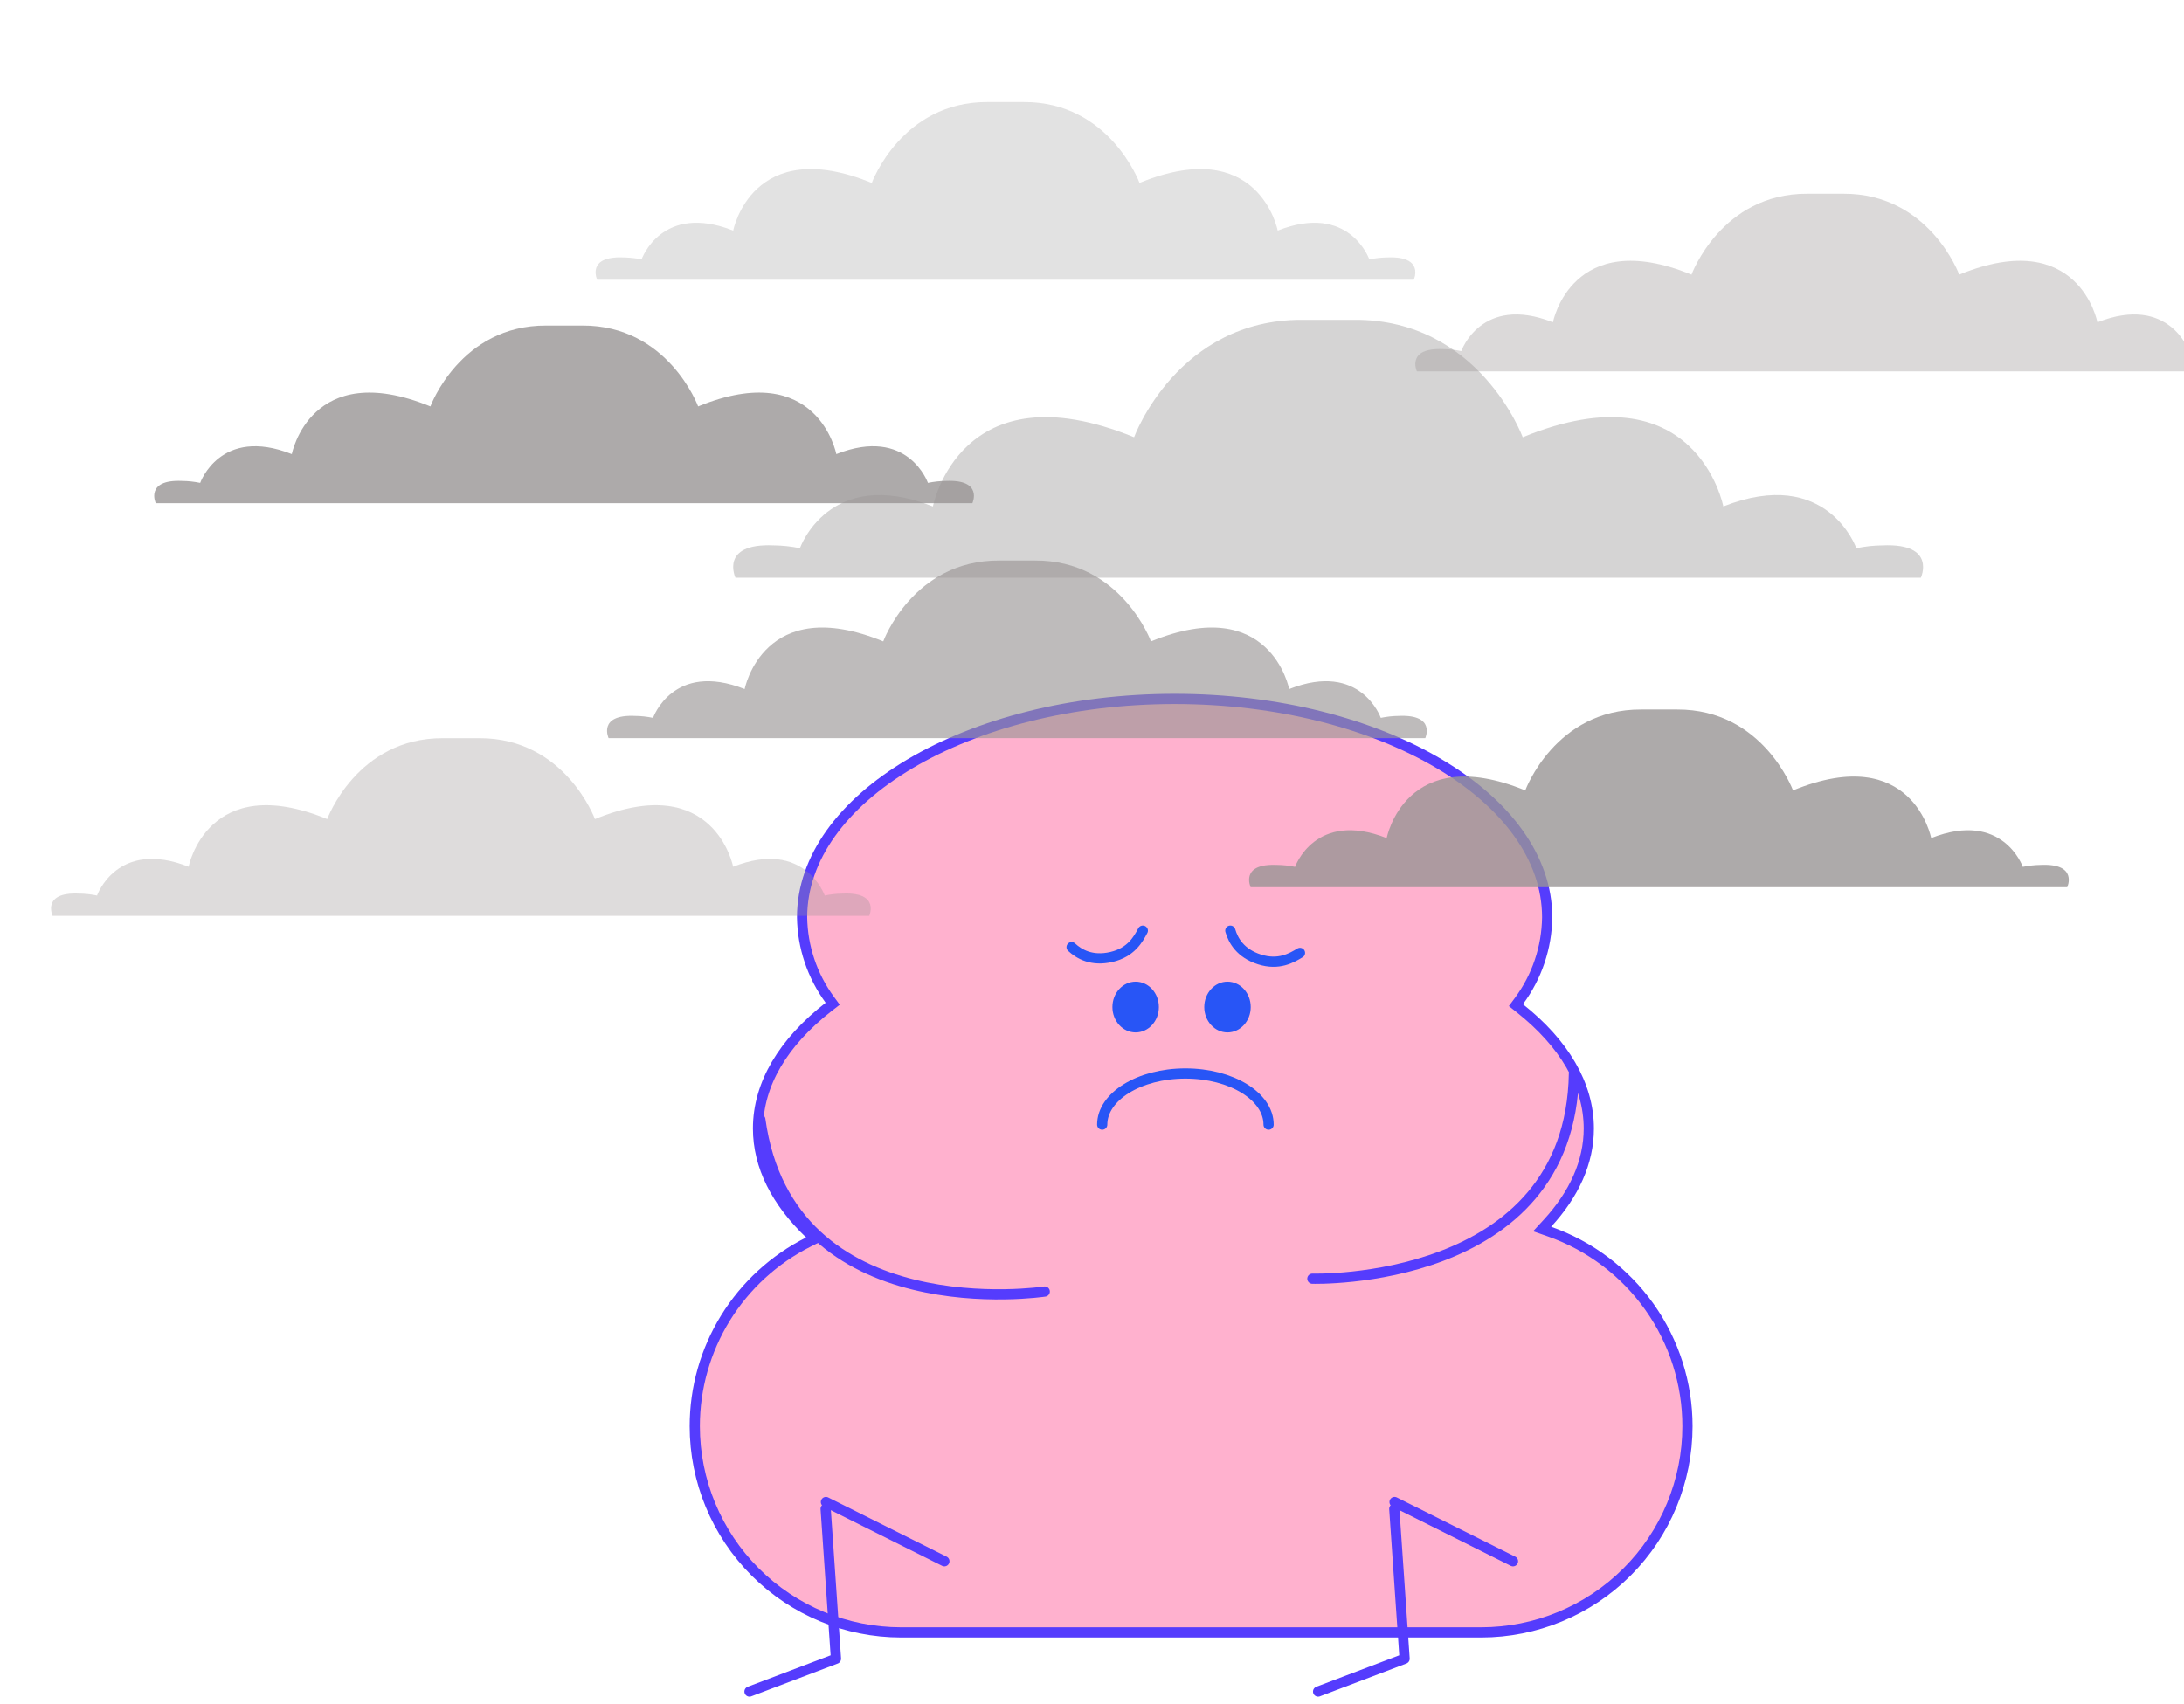 <svg width="214" height="167" viewBox="0 0 214 167" fill="none" xmlns="http://www.w3.org/2000/svg">
<path d="M148.824 98.123L148.536 98.512L148.915 98.813C153.232 102.239 155.68 106.298 155.68 110.602C155.68 113.9 154.235 117.054 151.619 119.894L151.105 120.453L151.822 120.704C155.776 122.092 159.201 124.673 161.623 128.089C164.046 131.506 165.347 135.59 165.347 139.777C165.347 145.137 163.216 150.277 159.424 154.066C155.631 157.856 150.487 159.985 145.123 159.985H88.3C82.936 159.985 77.792 157.856 73.999 154.066C70.206 150.277 68.076 145.137 68.076 139.778C68.076 136.033 69.118 132.363 71.084 129.176C73.051 125.989 75.865 123.411 79.213 121.73L79.847 121.411L79.334 120.921C76.082 117.817 74.275 114.302 74.275 110.602C74.275 106.235 76.774 102.123 81.208 98.673L81.592 98.375L81.304 97.983C79.583 95.636 78.635 92.812 78.592 89.903C78.594 84.103 82.57 78.764 89.188 74.847C95.796 70.935 104.956 68.5 115.099 68.5C125.242 68.5 134.401 70.935 141.007 74.847C147.624 78.764 151.599 84.103 151.6 89.903C151.563 92.867 150.592 95.743 148.824 98.123Z" fill="#FFB1CE" stroke="#553CFD"/>
<path d="M102.37 126.58C102.37 126.58 77.359 130.388 74.5 109.711" stroke="#553CFD" stroke-linecap="round" stroke-linejoin="round"/>
<path d="M128.593 125.321C128.593 125.321 153.882 126.088 154.223 105.211" stroke="#553CFD" stroke-linecap="round" stroke-linejoin="round"/>
<path d="M111.276 101.186C112.533 101.186 113.552 100.072 113.552 98.698C113.552 97.325 112.533 96.211 111.276 96.211C110.019 96.211 109 97.325 109 98.698C109 100.072 110.019 101.186 111.276 101.186Z" fill="#2855F6"/>
<path d="M120.276 101.186C121.533 101.186 122.552 100.072 122.552 98.698C122.552 97.325 121.533 96.211 120.276 96.211C119.019 96.211 118 97.325 118 98.698C118 100.072 119.019 101.186 120.276 101.186Z" fill="#2855F6"/>
<path d="M105 92.829C105.735 93.51 106.973 94.239 108.901 93.792C110.828 93.344 111.525 92.058 111.979 91.21" stroke="#2855F6" stroke-linecap="round"/>
<path d="M120.554 91.21C120.836 92.171 121.528 93.431 123.412 94.033C125.297 94.636 126.554 93.888 127.379 93.392" stroke="#2855F6" stroke-linecap="round"/>
<path d="M108 110.223C108 107.46 111.637 105.21 116.152 105.21C120.666 105.21 124.303 107.453 124.303 110.223" stroke="#2855F6" stroke-linecap="round" stroke-linejoin="round"/>
<path d="M80.903 147.878L81.913 162.568L73.439 165.783" stroke="#553CFD" stroke-linecap="round" stroke-linejoin="round"/>
<path d="M136.619 147.878L137.629 162.568L129.154 165.783" stroke="#553CFD" stroke-linecap="round" stroke-linejoin="round"/>
<path d="M80.929 147.211L92.536 153.015" stroke="#553CFD" stroke-linecap="round"/>
<path d="M136.645 147.211L148.252 153.015" stroke="#553CFD" stroke-linecap="round"/>
<g opacity="0.8" filter="url(#filter0_i_3146_1073)">
<path d="M179.466 43.451C178.599 43.461 177.736 43.554 176.891 43.729C176.891 43.729 174.048 35.617 163.86 39.634C163.86 39.634 161.212 25.885 144.204 32.852C144.204 32.852 139.95 21.288 127.722 21.344C126.005 21.344 124.3 21.344 122.607 21.344C110.358 21.288 106.124 32.852 106.124 32.852C89.07 25.885 86.412 39.634 86.412 39.634C76.224 35.617 73.381 43.729 73.381 43.729C72.536 43.554 71.672 43.461 70.805 43.451C65.474 43.219 67.061 46.619 67.061 46.619H183.216C183.216 46.619 184.792 43.219 179.466 43.451Z" fill="#989595" fill-opacity="0.51"/>
</g>
<g opacity="0.8" filter="url(#filter1_i_3146_1073)">
<path d="M87.697 37.135C87.1 37.142 86.505 37.206 85.923 37.326C85.923 37.326 83.965 31.738 76.946 34.505C76.946 34.505 75.122 25.034 63.406 29.833C63.406 29.833 60.475 21.867 52.051 21.905C50.868 21.905 49.694 21.905 48.528 21.905C40.09 21.867 37.173 29.833 37.173 29.833C25.424 25.034 23.593 34.505 23.593 34.505C16.575 31.738 14.616 37.326 14.616 37.326C14.034 37.206 13.439 37.142 12.842 37.135C9.17 36.975 10.262 39.317 10.262 39.317H90.281C90.281 39.317 91.366 36.975 87.697 37.135Z" fill="#989595"/>
</g>
<g opacity="0.8" filter="url(#filter2_i_3146_1073)">
<path d="M130.947 15.229C130.349 15.236 129.755 15.3 129.172 15.421C129.172 15.421 127.214 9.832 120.195 12.6C120.195 12.6 118.371 3.128 106.655 7.928C106.655 7.928 103.724 -0.038 95.3 0C94.118 0 92.943 0 91.777 0C83.339 -0.038 80.422 7.928 80.422 7.928C68.674 3.128 66.843 12.6 66.843 12.6C59.824 9.832 57.865 15.421 57.865 15.421C57.283 15.3 56.689 15.236 56.091 15.229C52.419 15.07 53.512 17.412 53.512 17.412H133.53C133.53 17.412 134.616 15.07 130.947 15.229Z" fill="#989595" fill-opacity="0.35"/>
</g>
<g opacity="0.8" filter="url(#filter3_i_3146_1073)">
<path d="M211.267 24.216C210.669 24.223 210.075 24.287 209.492 24.407C209.492 24.407 207.534 18.819 200.515 21.586C200.515 21.586 198.691 12.115 186.975 16.914C186.975 16.914 184.044 8.948 175.62 8.986C174.438 8.986 173.263 8.986 172.097 8.986C163.659 8.948 160.742 16.914 160.742 16.914C148.994 12.115 147.163 21.586 147.163 21.586C140.144 18.819 138.186 24.407 138.186 24.407C137.604 24.287 137.009 24.223 136.411 24.216C132.739 24.056 133.832 26.398 133.832 26.398H213.85C213.85 26.398 214.936 24.056 211.267 24.216Z" fill="#989595" fill-opacity="0.44"/>
</g>
<g opacity="0.8" filter="url(#filter4_i_3146_1073)">
<path d="M132.07 60.164C131.473 60.171 130.878 60.235 130.296 60.356C130.296 60.356 128.337 54.767 121.318 57.534C121.318 57.534 119.495 48.063 107.778 52.862C107.778 52.862 104.847 44.896 96.424 44.935C95.241 44.935 94.066 44.935 92.9 44.935C84.462 44.896 81.545 52.862 81.545 52.862C69.797 48.063 67.966 57.534 67.966 57.534C60.947 54.767 58.989 60.356 58.989 60.356C58.407 60.235 57.812 60.171 57.215 60.164C53.542 60.004 54.635 62.346 54.635 62.346H134.653C134.653 62.346 135.739 60.004 132.07 60.164Z" fill="#989595" fill-opacity="0.8"/>
</g>
<g opacity="0.8" filter="url(#filter5_i_3146_1073)">
<path d="M77.587 77.576C76.99 77.583 76.395 77.647 75.813 77.768C75.813 77.768 73.854 72.179 66.836 74.946C66.836 74.946 65.012 65.475 53.295 70.275C53.295 70.275 50.364 62.309 41.941 62.347C40.758 62.347 39.583 62.347 38.417 62.347C29.979 62.309 27.062 70.275 27.062 70.275C15.314 65.475 13.483 74.946 13.483 74.946C6.465 72.179 4.506 77.768 4.506 77.768C3.924 77.647 3.329 77.583 2.732 77.576C-0.941 77.416 0.152 79.759 0.152 79.759H80.17C80.17 79.759 81.256 77.416 77.587 77.576Z" fill="#989595" fill-opacity="0.4"/>
</g>
<g opacity="0.8" filter="url(#filter6_i_3146_1073)">
<path d="M194.978 74.767C194.381 74.774 193.786 74.839 193.204 74.959C193.204 74.959 191.245 69.371 184.227 72.138C184.227 72.138 182.403 62.666 170.686 67.466C170.686 67.466 167.755 59.5 159.332 59.538C158.149 59.538 156.974 59.538 155.808 59.538C147.37 59.5 144.454 67.466 144.454 67.466C132.705 62.666 130.874 72.138 130.874 72.138C123.856 69.371 121.897 74.959 121.897 74.959C121.315 74.839 120.72 74.774 120.123 74.767C116.45 74.608 117.543 76.95 117.543 76.95H197.561C197.561 76.95 198.647 74.608 194.978 74.767Z" fill="#989595"/>
</g>
<defs>
<filter id="filter0_i_3146_1073" x="66.84" y="21.344" width="118.594" height="27.275" filterUnits="userSpaceOnUse" color-interpolation-filters="sRGB">
<feFlood flood-opacity="0" result="BackgroundImageFix"/>
<feBlend mode="normal" in="SourceGraphic" in2="BackgroundImageFix" result="shape"/>
<feColorMatrix in="SourceAlpha" type="matrix" values="0 0 0 0 0 0 0 0 0 0 0 0 0 0 0 0 0 0 127 0" result="hardAlpha"/>
<feOffset dx="5" dy="10"/>
<feGaussianBlur stdDeviation="1"/>
<feComposite in2="hardAlpha" operator="arithmetic" k2="-1" k3="1"/>
<feColorMatrix type="matrix" values="0 0 0 0 0 0 0 0 0 0 0 0 0 0 0 0 0 0 0.25 0"/>
<feBlend mode="normal" in2="shape" result="effect1_innerShadow_3146_1073"/>
</filter>
<filter id="filter1_i_3146_1073" x="10.11" y="21.905" width="82.32" height="19.412" filterUnits="userSpaceOnUse" color-interpolation-filters="sRGB">
<feFlood flood-opacity="0" result="BackgroundImageFix"/>
<feBlend mode="normal" in="SourceGraphic" in2="BackgroundImageFix" result="shape"/>
<feColorMatrix in="SourceAlpha" type="matrix" values="0 0 0 0 0 0 0 0 0 0 0 0 0 0 0 0 0 0 127 0" result="hardAlpha"/>
<feOffset dx="5" dy="10"/>
<feGaussianBlur stdDeviation="1"/>
<feComposite in2="hardAlpha" operator="arithmetic" k2="-1" k3="1"/>
<feColorMatrix type="matrix" values="0 0 0 0 0 0 0 0 0 0 0 0 0 0 0 0 0 0 0.25 0"/>
<feBlend mode="normal" in2="shape" result="effect1_innerShadow_3146_1073"/>
</filter>
<filter id="filter2_i_3146_1073" x="53.36" y="0" width="82.32" height="19.412" filterUnits="userSpaceOnUse" color-interpolation-filters="sRGB">
<feFlood flood-opacity="0" result="BackgroundImageFix"/>
<feBlend mode="normal" in="SourceGraphic" in2="BackgroundImageFix" result="shape"/>
<feColorMatrix in="SourceAlpha" type="matrix" values="0 0 0 0 0 0 0 0 0 0 0 0 0 0 0 0 0 0 127 0" result="hardAlpha"/>
<feOffset dx="5" dy="10"/>
<feGaussianBlur stdDeviation="1"/>
<feComposite in2="hardAlpha" operator="arithmetic" k2="-1" k3="1"/>
<feColorMatrix type="matrix" values="0 0 0 0 0 0 0 0 0 0 0 0 0 0 0 0 0 0 0.25 0"/>
<feBlend mode="normal" in2="shape" result="effect1_innerShadow_3146_1073"/>
</filter>
<filter id="filter3_i_3146_1073" x="133.68" y="8.986" width="82.32" height="19.412" filterUnits="userSpaceOnUse" color-interpolation-filters="sRGB">
<feFlood flood-opacity="0" result="BackgroundImageFix"/>
<feBlend mode="normal" in="SourceGraphic" in2="BackgroundImageFix" result="shape"/>
<feColorMatrix in="SourceAlpha" type="matrix" values="0 0 0 0 0 0 0 0 0 0 0 0 0 0 0 0 0 0 127 0" result="hardAlpha"/>
<feOffset dx="5" dy="10"/>
<feGaussianBlur stdDeviation="1"/>
<feComposite in2="hardAlpha" operator="arithmetic" k2="-1" k3="1"/>
<feColorMatrix type="matrix" values="0 0 0 0 0 0 0 0 0 0 0 0 0 0 0 0 0 0 0.25 0"/>
<feBlend mode="normal" in2="shape" result="effect1_innerShadow_3146_1073"/>
</filter>
<filter id="filter4_i_3146_1073" x="54.483" y="44.935" width="82.32" height="19.412" filterUnits="userSpaceOnUse" color-interpolation-filters="sRGB">
<feFlood flood-opacity="0" result="BackgroundImageFix"/>
<feBlend mode="normal" in="SourceGraphic" in2="BackgroundImageFix" result="shape"/>
<feColorMatrix in="SourceAlpha" type="matrix" values="0 0 0 0 0 0 0 0 0 0 0 0 0 0 0 0 0 0 127 0" result="hardAlpha"/>
<feOffset dx="5" dy="10"/>
<feGaussianBlur stdDeviation="1"/>
<feComposite in2="hardAlpha" operator="arithmetic" k2="-1" k3="1"/>
<feColorMatrix type="matrix" values="0 0 0 0 0 0 0 0 0 0 0 0 0 0 0 0 0 0 0.25 0"/>
<feBlend mode="normal" in2="shape" result="effect1_innerShadow_3146_1073"/>
</filter>
<filter id="filter5_i_3146_1073" x="0" y="62.347" width="82.32" height="19.412" filterUnits="userSpaceOnUse" color-interpolation-filters="sRGB">
<feFlood flood-opacity="0" result="BackgroundImageFix"/>
<feBlend mode="normal" in="SourceGraphic" in2="BackgroundImageFix" result="shape"/>
<feColorMatrix in="SourceAlpha" type="matrix" values="0 0 0 0 0 0 0 0 0 0 0 0 0 0 0 0 0 0 127 0" result="hardAlpha"/>
<feOffset dx="5" dy="10"/>
<feGaussianBlur stdDeviation="1"/>
<feComposite in2="hardAlpha" operator="arithmetic" k2="-1" k3="1"/>
<feColorMatrix type="matrix" values="0 0 0 0 0 0 0 0 0 0 0 0 0 0 0 0 0 0 0.25 0"/>
<feBlend mode="normal" in2="shape" result="effect1_innerShadow_3146_1073"/>
</filter>
<filter id="filter6_i_3146_1073" x="117.391" y="59.538" width="82.32" height="19.412" filterUnits="userSpaceOnUse" color-interpolation-filters="sRGB">
<feFlood flood-opacity="0" result="BackgroundImageFix"/>
<feBlend mode="normal" in="SourceGraphic" in2="BackgroundImageFix" result="shape"/>
<feColorMatrix in="SourceAlpha" type="matrix" values="0 0 0 0 0 0 0 0 0 0 0 0 0 0 0 0 0 0 127 0" result="hardAlpha"/>
<feOffset dx="5" dy="10"/>
<feGaussianBlur stdDeviation="1"/>
<feComposite in2="hardAlpha" operator="arithmetic" k2="-1" k3="1"/>
<feColorMatrix type="matrix" values="0 0 0 0 0 0 0 0 0 0 0 0 0 0 0 0 0 0 0.25 0"/>
<feBlend mode="normal" in2="shape" result="effect1_innerShadow_3146_1073"/>
</filter>
</defs>
</svg>
